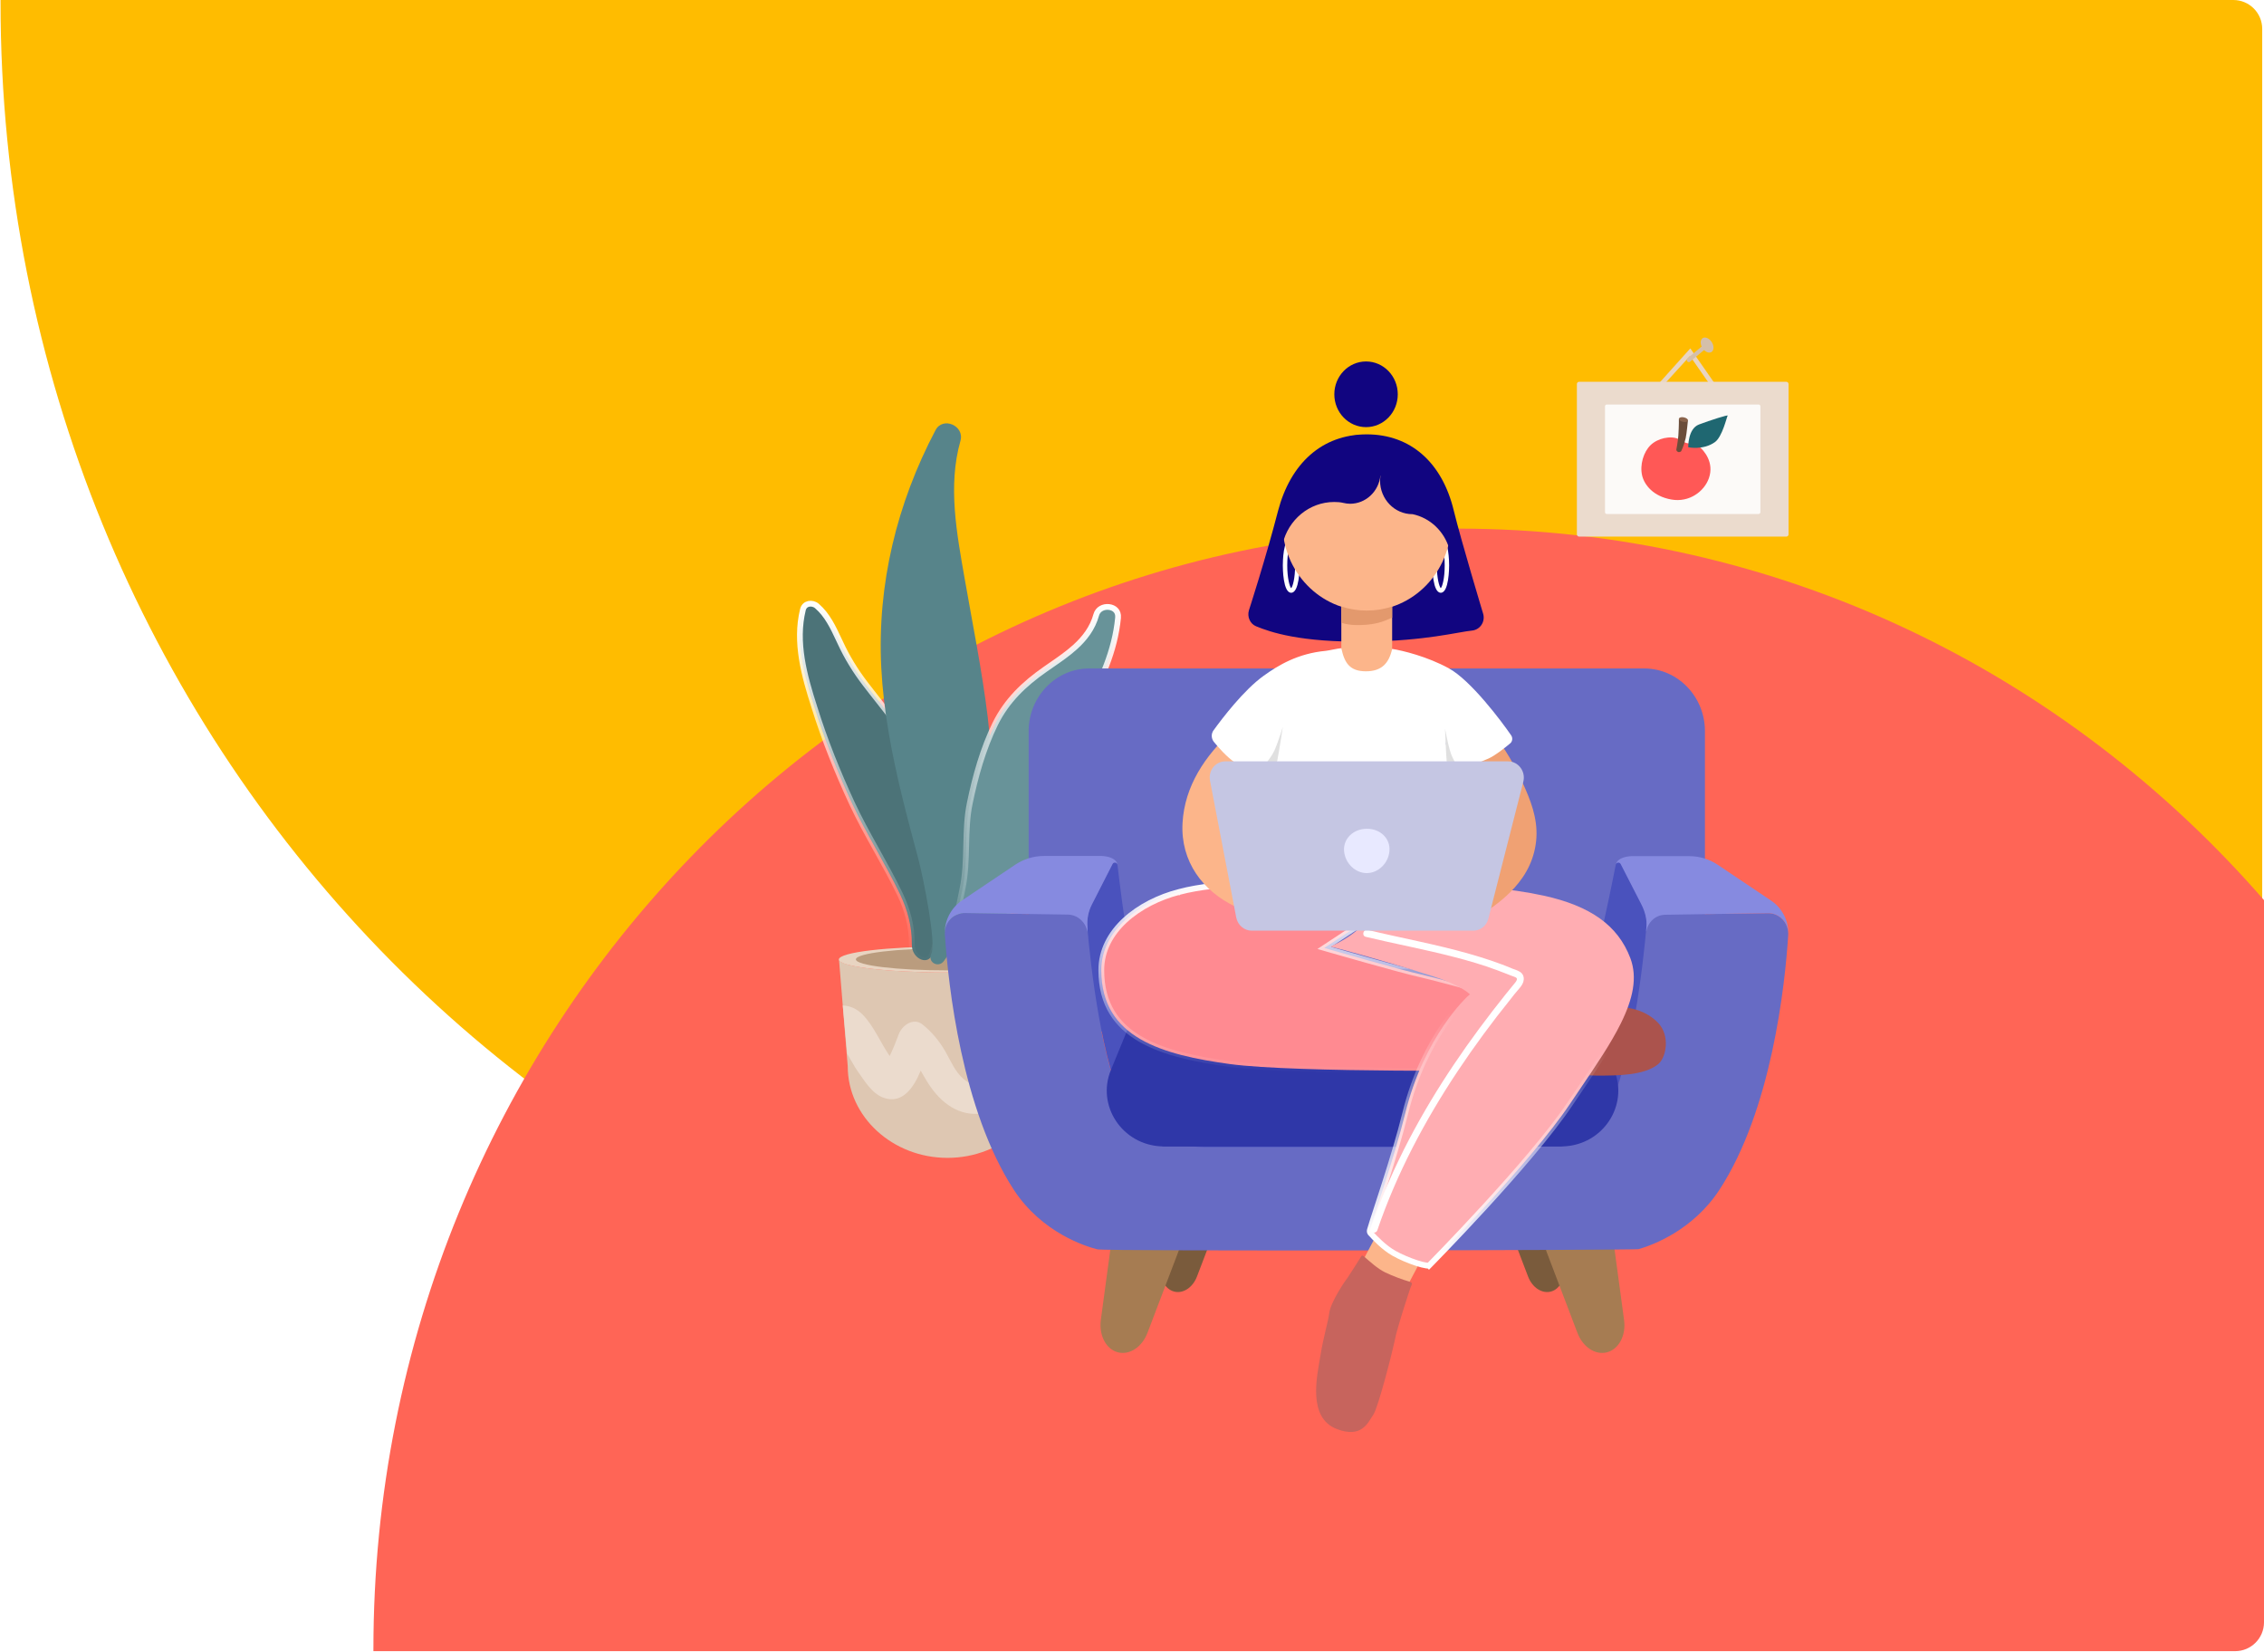 <svg xmlns="http://www.w3.org/2000/svg" width="392" height="286" fill="none" viewBox="0 0 392 286">
    <path fill="#FFBC00" fill-rule="evenodd" d="M.095 0H386.69c2.762 0 5 2.239 5 5v150.531c-41.108 47.243-100.711 76.952-167.027 76.952C100.638 232.483.094 128.568.094.381v-.38z" clip-rule="evenodd"/>
    <path fill="#FF6556" fill-rule="evenodd" d="M64.654 285.858H387c2.761 0 5-2.238 5-5V155.839c-34.364-39.49-84.186-64.323-139.62-64.323-103.679 0-187.726 86.866-187.726 194.022v.32z" clip-rule="evenodd"/>
    <g filter="url(#prefix__filter0_d)">
        <path fill="#DEC7B2" d="M164.056 153.363c-10.189 0-18.517-.978-18.783-2.201l1.507 18.431c0 8.742 7.767 15.863 17.276 15.863 9.51 0 17.277-7.152 17.277-15.863l1.506-18.431c-.207 1.223-8.535 2.201-18.783 2.201z"/>
        <path fill="#E8D4C1" d="M164.055 153.365c-10.366 0-18.754-1.008-18.813-2.231v-.031c.089-1.253 8.476-2.231 18.813-2.231 10.336 0 18.694 1.009 18.812 2.231v.031c-.059 1.253-8.476 2.231-18.812 2.231z"/>
        <path fill="#BA9C7E" d="M164.054 152.998c-8.741 0-15.829-.855-15.859-1.895v-.03c.089-1.039 7.147-1.895 15.859-1.895 8.713 0 15.8.825 15.86 1.895v.03c-.03 1.04-7.118 1.895-15.86 1.895z"/>
        <path fill="#EBDBCD" d="M145.922 159.081c1.211.031 2.392.52 3.426 1.559 1.919 1.925 3.13 4.921 4.695 7.183.591-1.223 1.093-2.476 1.566-3.76.561-1.528 2.539-2.965 4.105-1.711 1.654 1.314 2.894 2.842 3.987 4.707.915 1.619 1.683 3.515 3.13 4.737 1.388 1.162 2.983 1.498 3.544-.581.502-1.803.325-3.759.886-5.593.473-1.498 1.211-3.087 2.717-3.76 1.772-.794 3.485.184 5.05 1.009.945.489 1.861 1.009 2.776 1.559l-.325 3.882c-1.624-1.04-3.573-2.323-5.227-2.568-1.034-.153-.975.581-1.034 1.59-.059.917-.059 1.834-.088 2.72-.089 1.864-.355 3.698-1.418 5.227-2.274 3.301-6.527 3.148-9.509 1.039-1.625-1.131-2.776-2.598-3.81-4.279-.325-.551-.65-1.131-.975-1.681-1.27 3.087-3.248 5.838-6.467 4.676-2.009-.734-3.308-2.995-4.519-4.676-.384-.52-1.063-1.804-1.742-2.935l-.768-8.344z"/>
        <path fill="#4C7378" stroke="url(#prefix__paint0_linear)" d="M161.89 148.748c-.001.014-.003.047 0 .089-.091.267-.238.688-.466 1.336l-.001.003c-.189.548-.497.835-.816.964-.329.133-.735.125-1.149-.042-.831-.336-1.607-1.279-1.581-2.614v-.005c.03-3.118-.762-6.005-2.088-8.75-1.222-2.53-2.584-4.977-3.938-7.411l-.232-.416c-1.433-2.576-2.849-5.144-4.096-7.815-2.503-5.395-4.739-10.937-6.503-16.597h0l-.001-.004c-1.775-5.51-3.378-11.282-1.999-16.936.144-.584.537-.9.994-1.003.476-.106 1.03.02 1.442.376 1.794 1.556 2.777 3.654 3.831 5.902l.207.44c1.169 2.543 2.606 4.866 4.279 7.061.793 1.045 1.602 2.068 2.408 3.087 2.648 3.348 5.258 6.647 7.138 10.492 4.733 9.766 5.868 21.249 2.601 31.695l-.003.011-.003.011-.001.002c-.004.018-.018.07-.023.124z"/>
        <path fill="#57848A" d="M161.982 59.468c1.27-2.414 5.079-.764 4.312 1.865-2.215 7.794-.621 16.077.738 23.871 1.388 7.978 3.012 15.894 3.987 23.933 1.683 14.274 1.152 30.32-7.59 42.241-.945 1.283-2.924.214-2.156-1.315.856-1.681-1.329-12.806-2.274-16.382-.975-3.668-1.979-7.367-2.865-11.034-1.742-7.214-3.16-14.58-3.544-22.038-.738-14.457 2.717-28.487 9.392-41.14z"/>
        <path fill="#689399" stroke="url(#prefix__paint1_linear)" d="M167.904 124.092v-.001c.971-4.716 2.318-9.5 4.419-13.787 1.987-4.023 5.015-6.899 8.608-9.408l.002-.001c.363-.256.737-.514 1.116-.775 1.381-.952 2.832-1.952 4.104-3.103 1.633-1.479 3.018-3.245 3.657-5.568h0c.273-1 1.246-1.472 2.204-1.363.47.054.89.248 1.173.55.274.292.452.716.398 1.307-.551 5.792-2.931 10.913-5.7 15.974-2.987 5.418-5.612 10.662-7.105 16.78l-.001.002c-.212.881-.421 1.781-.633 2.692-1.049 4.515-2.163 9.313-4.047 13.492-2.255 5.002-5.574 9.027-11.121 10.562h0l-.007.002c-.025.008-.043.011-.055.012-.012-.017-.031-.05-.052-.111-.1-.288-.144-.868-.067-1.877.152-1.984.743-5.322 1.837-10.522.528-2.483.594-5.027.656-7.518l.001-.04c.063-2.494.124-4.933.613-7.299zm-3.008 27.368l.003.001-.003-.001z"/>
        <path fill="#E8D4C1" d="M287.796 51.916l-.562-.55 5.434-6.051 4.253 6.113-.65.458-3.662-5.257-4.813 5.288z"/>
        <path fill="#7A5B3C" d="M268.562 208.595c-1.565.428-3.249-.672-3.987-2.598l-4.105-10.758c-.915-2.354.03-4.952 1.92-5.472l2.54-.703c1.919-.519 3.927 1.254 4.282 3.76l1.565 11.462c.266 2.048-.679 3.882-2.215 4.309zM203.265 208.595c1.565.428 3.248-.672 3.987-2.598l4.105-10.758c.915-2.354-.03-4.952-1.92-5.472l-2.54-.703c-1.919-.519-3.927 1.254-4.282 3.76l-1.565 11.462c-.295 2.048.65 3.882 2.215 4.309z"/>
        <path fill="#A67C52" d="M278.279 219.109c-2.038.55-4.223-.886-5.168-3.392l-5.316-13.969c-1.152-3.056.03-6.418 2.51-7.091l3.308-.886c2.481-.673 5.109 1.62 5.582 4.89l2.008 14.885c.354 2.629-.886 5.013-2.924 5.563zM193.523 219.109c2.038.55 4.223-.886 5.168-3.392l5.316-13.969c1.152-3.056-.029-6.418-2.51-7.091l-3.308-.886c-2.481-.673-5.109 1.62-5.581 4.89l-2.009 14.885c-.325 2.629.886 5.013 2.924 5.563z"/>
        <path fill="#676BC4" d="M284.719 163.604H188.59c-5.759 0-10.485-4.86-10.485-10.851v-41.171c0-5.96 4.696-10.851 10.485-10.851h96.129c5.759 0 10.484 4.86 10.484 10.851v41.171c0 5.991-4.725 10.851-10.484 10.851z"/>
        <path fill="#676BC4" d="M288.294 143.338c-1.772.031-3.248 1.437-3.396 3.27-.65 7-2.569 22.955-6.733 30.902-2.865 5.471-11.311 5.96-13.556 5.991h-55.994c-2.245-.031-10.661-.52-13.556-5.991-4.164-7.947-6.113-23.872-6.733-30.902-.177-1.833-1.624-3.209-3.396-3.27l-17.809-.275c-2.037-.031-3.662 1.742-3.514 3.851.591 8.742 2.924 30.229 11.931 44.075 4.903 7.488 12.522 9.811 14.442 10.3 1.092.367 92.999.153 93.737-.03 2.451-.703 9.391-3.271 13.969-10.239 9.037-13.816 11.37-35.334 11.931-44.075.148-2.109-1.477-3.882-3.514-3.852l-17.809.245z"/>
        <path fill="#4A52BD" d="M208.584 183.594h56.053c2.245-.031 10.691-.52 13.556-5.991 4.43-8.436 6.32-25.889 6.881-32.124.118-1.314-.148-2.629-.738-3.79l-3.692-7.244c-.207-.397-.797-.306-.856.122-1.004 5.166-4.755 23.688-6.704 25.033-2.274 1.559-71.647.214-74.305 0-2.274-.153-4.636-19.195-5.286-24.819-.059-.458-.679-.581-.886-.153l-3.573 7c-.621 1.222-.886 2.598-.768 3.943.531 6.204 2.421 23.657 6.851 32.032 2.806 5.44 11.252 5.96 13.467 5.991z"/>
        <path fill="#2F37A8" d="M270.099 183.502h-68.398c-.207 0-.384 0-.561-.031-6.881-.275-11.311-7.091-8.801-13.204l3.101-7.55c.266-.641.886-2.323.886-2.323 2.658-6.143 6.881-7.671 12.758-7.671h53.661c5.877 0 11.252 3.148 12.877 7.977 0 0 .502 1.376.767 2.017l3.101 7.55c2.511 6.113-1.919 12.929-8.8 13.204-.207.031-.414.031-.591.031z"/>
        <path fill="#868AE0" d="M188.295 145.51c-.118-1.375.147-2.751.768-3.943l3.573-6.999c.207-.398.738-.306.856.092 0 0-.088-1.284-2.658-1.468h-10.1c-1.742 0-3.455.52-4.932 1.498l-9.243 6.205c-1.95 1.314-3.101 3.606-2.983 6.021-.148-2.109 1.476-3.882 3.514-3.851l17.808.275c1.654.031 3.042 1.253 3.367 2.904l.03.03c.029-.244 0-.519 0-.764zM285.074 145.508c.118-1.376-.266-2.72-.886-3.943l-3.574-6.969c-.206-.397-.738-.306-.856.092 0 0 .088-1.284 2.658-1.467h10.07c1.743 0 3.485.519 4.932 1.497l9.244 6.205c1.979 1.314 3.101 3.637 2.983 6.021.148-2.109-1.506-3.881-3.514-3.851l-17.809.275c-1.683.031-2.982 1.253-3.278 2.904-.029.031 0-.52.03-.764z"/>
        <path fill="#AB534D" d="M282.123 159.539s2.894.336 4.991 2.568c2.097 2.231 1.388 5.96 0 7.121-2.422 1.987-7.088 1.987-10.602 1.987-3.515 0-5.848-.825-5.848-.825l4.489-11.523s2.806-.52 6.97.672z"/>
        <path fill="#FCB58A" d="M240.657 194.412c-1.742 3.27-3.455 6.51-5.168 9.75-1.152 2.17.443 5.135 2.451 5.96 2.451 1.009 4.607-.367 5.759-2.537 1.742-3.27 3.455-6.51 5.168-9.75 1.152-2.17-.443-5.135-2.451-5.96-2.422-1.039-4.607.336-5.759 2.537z"/>
        <path fill="#110580" d="M256.818 91.314s-3.81-12.623-5.11-17.941c-1.978-8.222-7.412-13.174-15.061-13.174-7.767 0-13.201 5.043-15.357 13.235-2.186 8.436-5.05 17.239-5.05 17.239-.325 1.13.206 2.323 1.24 2.75 2.451 1.01 7.619 2.813 19.167 2.66 10.307-.153 15.623-1.65 18.31-1.926 1.329-.183 2.215-1.498 1.861-2.843z"/>
        <path fill="#FCB58A" d="M241.043 87.343h-8.801v15.741c0 1.192.916 2.139 2.067 2.139h4.667c1.151 0 2.067-.947 2.067-2.139V87.343z"/>
        <path fill="#110580" d="M236.524 58.948c3.034 0 5.493-2.545 5.493-5.685 0-3.14-2.459-5.685-5.493-5.685-3.033 0-5.493 2.545-5.493 5.685 0 3.14 2.46 5.685 5.493 5.685z"/>
        <path fill="#EBDBCD" d="M309.294 77.9h-35.883c-.206 0-.384-.184-.384-.398v-26.01c0-.215.178-.398.384-.398h35.883c.206 0 .384.183.384.397v26.042c0 .183-.178.366-.384.366z"/>
        <path fill="#FCFAF8" d="M304.507 73.985h-26.313c-.177 0-.296-.153-.296-.306v-18.34c0-.183.148-.305.296-.305h26.313c.178 0 .296.153.296.306v18.339c0 .153-.148.306-.296.306z"/>
        <path fill="#FF8A91" stroke="url(#prefix__paint2_linear)" d="M204.164 139.42h0l.002-.001c7.129-1.886 17.012-1.605 25.161-.837 4.065.382 7.68.884 10.28 1.291 1.237.193 2.243.364 2.957.491l-12.369 8.149-.907.598 1.044.3.138-.48-.138.48h0l.002.001.007.002.026.007.104.03.397.114 1.437.411c1.203.343 2.84.807 4.572 1.293 3.456.969 7.32 2.028 8.873 2.368 1.52.333 7.272 1.849 12.698 3.352 2.711.75 5.332 1.495 7.295 2.084.983.295 1.795.55 2.37.746.218.074.397.138.536.192l-.067.13c-.169.321-.434.762-.769 1.29-.669 1.052-1.593 2.412-2.532 3.761-.937 1.348-1.886 2.68-2.6 3.676-.356.498-.655.911-.864 1.2l-.181.25-.172.002-1.208.012c-1.047.009-2.555.021-4.401.031-3.692.018-8.735.027-14.136-.013-10.819-.081-23.032-.356-28.753-1.131-5.773-.794-11.362-1.909-15.502-4.311-2.062-1.196-3.75-2.704-4.924-4.638-1.174-1.932-1.852-4.32-1.852-7.305 0-3.42 1.606-6.344 4.106-8.653 2.505-2.314 5.889-3.992 9.37-4.892z"/>
        <path fill="#FFADB2" stroke="url(#prefix__paint3_linear)" d="M248.135 154.018c-3.762-1.214-11.773-3.624-17.782-5.146.378-.169.812-.374 1.278-.618 1.554-.812 3.504-2.064 4.924-3.804 1.668-2.005 2.724-3.577 3.366-4.655.321-.539.538-.954.676-1.238l.072-.151.342-.02c.42-.024 1.034-.055 1.811-.084 1.554-.057 3.756-.106 6.349-.07 5.189.073 11.922.484 18.136 1.834 8.088 1.783 12.835 5.162 14.967 10.784h.001c1.283 3.379.456 7.084-1.624 11.296-1.736 3.515-4.3 7.297-7.109 11.439-.558.823-1.126 1.661-1.699 2.514l-.001.001c-3.402 5.084-9.498 12.081-14.763 17.825-2.629 2.867-5.045 5.416-6.803 7.247-.879.916-1.593 1.652-2.088 2.159l-.57.583-.148.151-.038.038-.003.003-.024.004c-.094.01-.246.006-.462-.024-.428-.059-1.006-.207-1.661-.419-1.306-.423-2.832-1.075-3.906-1.683l-.001-.001c-1.721-.963-3.354-2.676-4.091-3.499-.112-.133-.152-.322-.101-.52.187-.679.645-2.084 1.248-3.936.392-1.203.846-2.595 1.326-4.099 1.215-3.803 2.593-8.294 3.542-12.148h0c1.653-6.75 4.357-11.823 6.644-15.206 1.143-1.691 2.183-2.959 2.933-3.802.375-.422.678-.737.886-.945.104-.104.184-.182.237-.233l.06-.056.014-.013.003-.003h.001l.428-.388-.446-.368-.318.386c.318-.386.318-.386.317-.387h0l-.001-.001-.002-.001-.006-.005-.019-.015-.067-.051c-.058-.044-.144-.105-.258-.182-.228-.153-.571-.368-1.044-.624-.948-.511-2.416-1.188-4.525-1.869h-.001zm-.711 50.102s0 0 0 0l.351.347-.351-.347zm.032-.019l.008-.003-.008.003z"/>
        <path fill="#fff" d="M223.56 87.62c-1.417 0-1.447-4.248-1.447-4.737 0-.489.03-4.737 1.447-4.737 1.418 0 1.447 4.248 1.447 4.737.03.459-.029 4.738-1.447 4.738zm0-8.68c-.265.275-.679 1.681-.679 3.943 0 2.231.414 3.668.679 3.943.266-.275.68-1.681.68-3.943 0-2.292-.414-3.698-.68-3.943zM249.463 87.62c-1.418 0-1.447-4.248-1.447-4.737 0-.489.029-4.737 1.447-4.737 1.417 0 1.447 4.248 1.447 4.737 0 .459-.03 4.738-1.447 4.738zm0-8.68c-.266.275-.68 1.681-.68 3.943 0 2.231.414 3.668.68 3.943.266-.275.679-1.681.679-3.943 0-2.292-.413-3.698-.679-3.943z"/>
        <path fill="#FCB58A" d="M236.644 90.736c8.057 0 14.589-6.76 14.589-15.1 0-8.339-6.532-15.099-14.589-15.099-8.058 0-14.589 6.76-14.589 15.1 0 8.338 6.531 15.099 14.589 15.099z"/>
        <path fill="#110580" d="M221.76 76.737c.03.245.03.49.06.703 0 .03 0 .061.029.092.03.275.059.52.089.764v.03c.029.276.088.55.147.826.975-4.157 4.607-7.244 8.919-7.244.532 0 1.063.03 1.565.153.384.091.798.153 1.182.153 2.717 0 4.961-2.11 5.257-4.86 0 0 .029 0 .029-.03-.029.274-.088.58-.088.886 0 3.209 2.51 5.807 5.611 5.807h.029c3.042.642 5.464 2.965 6.35 5.99.177-.672.325-1.375.443-2.047v-.092c.029-.275.088-.58.088-.886 0-.092.03-.153.03-.214.03-.336.03-.673.03-1.009 0-.275 0-.58-.03-.825 0-.092-.03-.153-.03-.245-.029-.213-.029-.397-.029-.58 0-.092-.03-.184-.03-.275-.029-.184-.029-.367-.088-.55-.03-.092-.03-.184-.03-.276l-.088-.55c-.03-.091-.03-.153-.059-.244-.03-.184-.089-.398-.148-.581-.03-.061-.03-.153-.059-.214-.059-.214-.118-.397-.177-.611-.03-.062-.03-.092-.059-.153-.089-.214-.148-.459-.237-.642-.029-.03-.029-.061-.029-.092-.089-.244-.207-.489-.325-.733-1.27-2.843-3.396-5.196-5.995-6.755-.827-.49-1.684-.917-2.599-1.253-.03-.03-.059-.03-.089-.03-.265-.093-.531-.184-.797-.276-.03-.03-.089-.03-.148-.03-.59-.153-1.181-.276-1.801-.398-.089-.03-.148-.03-.237-.03-.236-.031-.442-.062-.679-.092-.088 0-.177-.03-.266-.03-.295-.031-.62-.031-.915-.031-8.24 0-14.914 6.907-14.914 15.435 0 .275 0 .58.029.856.059.092.059.122.059.183z"/>
        <path fill="#C7645D" d="M233.362 206.15c-.325.397-2.983 4.218-3.219 6.235-.178 1.406-.975 3.974-1.536 7.397s-2.274 10.667 2.865 12.623c4.341 1.651 5.375-1.131 6.29-2.445.916-1.314 3.485-11.615 3.692-12.715.384-2.231 2.776-9.353 2.776-9.353.266-.581.413-.825-.207-1.008-1.152-.337-2.894-.979-4.164-1.59-1.388-.672-2.776-1.987-3.573-2.659-.266-.245-.443-.397-.621-.092 0 .031-2.274 3.607-2.303 3.607z"/>
        <path fill="#FCB58A" d="M213.225 111.642c-4.519 4.187-8.122 9.383-8.476 15.863-.354 6.663 3.514 11.768 9.155 14.457 1.684.826 3.692.489 4.696-1.283.856-1.529.443-4.066-1.24-4.86-3.722-1.773-6.291-4.402-5.7-8.925.561-4.218 3.485-7.489 6.408-10.178 3.308-3.057-1.565-8.1-4.843-5.074z"/>
        <path fill="#F0A173" d="M253.419 116.656c1.506 2.047 2.806 4.218 3.898 6.51.916 1.956 2.156 4.248 1.92 6.51-.502 4.677-5.464 7.214-9.008 9.2-3.868 2.17-.443 8.345 3.456 6.144 5.375-3.026 11.134-6.969 12.197-13.724.561-3.484-.414-6.632-1.802-9.781-1.299-2.995-2.805-5.838-4.754-8.466-1.152-1.498-2.954-2.354-4.696-1.284-1.418.917-2.363 3.362-1.211 4.891z"/>
        <path fill="#fff" d="M250.852 100.7c-3.751-2.048-7.944-3.056-9.805-3.362-.561 2.506-1.831 3.882-4.548 3.882-2.776 0-3.721-1.437-4.252-4.004-.562.03-2.275.428-2.688.458-4.873.459-8.24 2.507-10.75 4.31-3.455 2.476-7.176 7.366-8.683 9.445-.443.58-.413 1.406.03 1.986.827 1.009 2.215 2.598 3.633 3.576 2.51 1.743 6.703 1.743 6.703 1.743l.621-5.991s-1.064 6.51-1.27 10.851c-.266 4.707 0 8.925 0 8.925l31.836.672s1.152-4.676.473-11.126c-.178-1.681-1.92-8.833-1.92-8.833l1.477 4.738s2.215.091 6.024-1.651c1.152-.52 2.776-1.803 3.721-2.598.443-.336.502-1.009.178-1.437-1.654-2.414-6.97-9.505-10.78-11.584z"/>
        <path fill="#E3996D" d="M236.643 90.705c-1.536 0-3.013-.245-4.401-.703v2.812c1.388.458 2.924.458 4.46.336 2.067-.214 2.953-.611 4.341-1.223v-1.925c-1.359.458-2.835.703-4.4.703z"/>
        <path fill="#D4BFA9" d="M292.432 47.7c-.089 0-.207-.03-.296-.153-.147-.153-.088-.397.059-.52l2.895-2.414c.147-.123.384-.092.502.06.147.154.088.398-.059.52l-2.895 2.415c-.029.061-.118.092-.206.092z"/>
        <path fill="#D4BFA9" d="M296.37 45.916c.428-.308.42-1.086-.018-1.737s-1.141-.929-1.569-.62c-.428.309-.42 1.087.018 1.738.438.65 1.141.928 1.569.62z"/>
        <path fill="#fff" d="M236.469 147.187c5.079 1.223 10.218 2.17 15.268 3.485 2.51.642 5.021 1.375 7.472 2.292.561.214 1.152.428 1.683.642.266.122.561.214.857.336.207.092.709.214.856.398.237.336-.472 1.008-.65 1.253-.442.519-.856 1.039-1.269 1.559-6.261 7.824-11.991 16.107-16.686 25.063-2.599 4.982-4.844 10.117-6.675 15.435-.266.734.886 1.07 1.152.337 3.337-9.812 8.24-19.012 13.91-27.54 2.865-4.309 5.936-8.466 9.185-12.501.384-.519.797-1.008 1.21-1.497.384-.459.798-.887.975-1.468.148-.519.089-1.1-.295-1.497-.384-.398-1.034-.581-1.536-.764-2.451-1.04-4.991-1.865-7.56-2.598-5.789-1.651-11.725-2.721-17.572-4.127-.768-.153-1.064 1.009-.325 1.192z"/>
        <path fill="#E0E0E0" d="M218.008 118.582s1.919-2.109 2.599-3.546c.679-1.467 1.506-4.187 1.506-4.187s-.591 4.004-.945 5.746c-.502 2.415-1.063 3.576-1.063 3.576l-1.831-.092s-.089-.336-.119-.703c-.059-.366-.147-.794-.147-.794zM253.418 119.315s-1.654-2.292-2.185-3.82c-.532-1.529-1.034-4.341-1.034-4.341s.148 4.065.296 5.808c.236 2.475.679 3.698.679 3.698l1.831.092s.118-.336.207-.703c.088-.336.206-.734.206-.734z"/>
        <path fill="#C5C6E3" d="M255.103 146.122H216.71c-1.27 0-2.392-.948-2.658-2.262l-4.548-23.719c-.325-1.742.945-3.331 2.658-3.331h48.965c1.772 0 3.072 1.742 2.629 3.515l-6.054 23.718c-.296 1.223-1.388 2.079-2.599 2.079z"/>
        <path fill="#E8E9FF" d="M240.575 132.304c-.148 2.109-1.92 3.852-3.928 3.852s-3.751-1.712-3.928-3.821c-.177-2.109 1.595-3.851 3.928-3.851 2.333-.031 4.105 1.681 3.928 3.82z"/>
        <path fill="#FF5856" d="M285.787 62.066c1.211-1.192 3.514-1.712 4.873-1.04 1.358.673.886.52 1.358.673.473.153 1.329-.06 2.156.581.916.764 2.658 2.812 1.713 5.502-.797 2.292-3.396 4.248-6.497 3.698-3.101-.55-4.637-2.476-5.05-4.096-.473-1.925.266-4.187 1.447-5.318z"/>
        <path fill="#1F6771" d="M292.313 62.432s-.089-3.21 1.861-3.943c1.949-.733 5.109-1.742 4.961-1.528-.147.183-.915 3.668-2.215 4.585-2.008 1.436-4.607.886-4.607.886z"/>
        <path fill="#6B4D3A" d="M290.246 62.86s.295-1.56.354-2.476c.119-1.895.089-2.843.089-2.843l1.565.275s-.206 2.231-.384 3.026c-.324 1.437-.797 2.292-.797 2.292s-.295.245-.561.092c-.266-.122-.266-.367-.266-.367z"/>
        <path fill="#8A634B" d="M292.264 57.804c.042-.215-.275-.462-.706-.551-.432-.09-.816.012-.858.227-.041.216.275.463.707.552.432.09.816-.012.857-.228z"/>
    </g>
    <defs>
        <linearGradient id="prefix__paint0_linear" x1="151.141" x2="151.141" y1="89.011" y2="151.732" gradientUnits="userSpaceOnUse">
            <stop stop-color="#fff"/>
            <stop offset="1" stop-color="#fff" stop-opacity="0"/>
        </linearGradient>
        <linearGradient id="prefix__paint1_linear" x1="179.176" x2="179.176" y1="89.571" y2="151.961" gradientUnits="userSpaceOnUse">
            <stop stop-color="#fff"/>
            <stop offset="1" stop-color="#fff" stop-opacity="0"/>
        </linearGradient>
        <linearGradient id="prefix__paint2_linear" x1="229.722" x2="229.722" y1="137.494" y2="170.878" gradientUnits="userSpaceOnUse">
            <stop stop-color="#fff"/>
            <stop offset="1" stop-color="#fff" stop-opacity="0"/>
        </linearGradient>
        <linearGradient id="prefix__paint3_linear" x1="243.801" x2="253.801" y1="201.227" y2="160.727" gradientUnits="userSpaceOnUse">
            <stop stop-color="#fff"/>
            <stop offset="1" stop-color="#fff" stop-opacity="0"/>
        </linearGradient>
        <filter id="prefix__filter0_d" width="201.678" height="219.481" x="123" y="43.433" color-interpolation-filters="sRGB" filterUnits="userSpaceOnUse">
            <feFlood flood-opacity="0" result="BackgroundImageFix"/>
            <feColorMatrix in="SourceAlpha" values="0 0 0 0 0 0 0 0 0 0 0 0 0 0 0 0 0 0 127 0"/>
            <feOffset dy="15"/>
            <feGaussianBlur stdDeviation="7.5"/>
            <feColorMatrix values="0 0 0 0 0 0 0 0 0 0 0 0 0 0 0 0 0 0 0.1 0"/>
            <feBlend in2="BackgroundImageFix" result="effect1_dropShadow"/>
            <feBlend in="SourceGraphic" in2="effect1_dropShadow" result="shape"/>
        </filter>
    </defs>
</svg>
